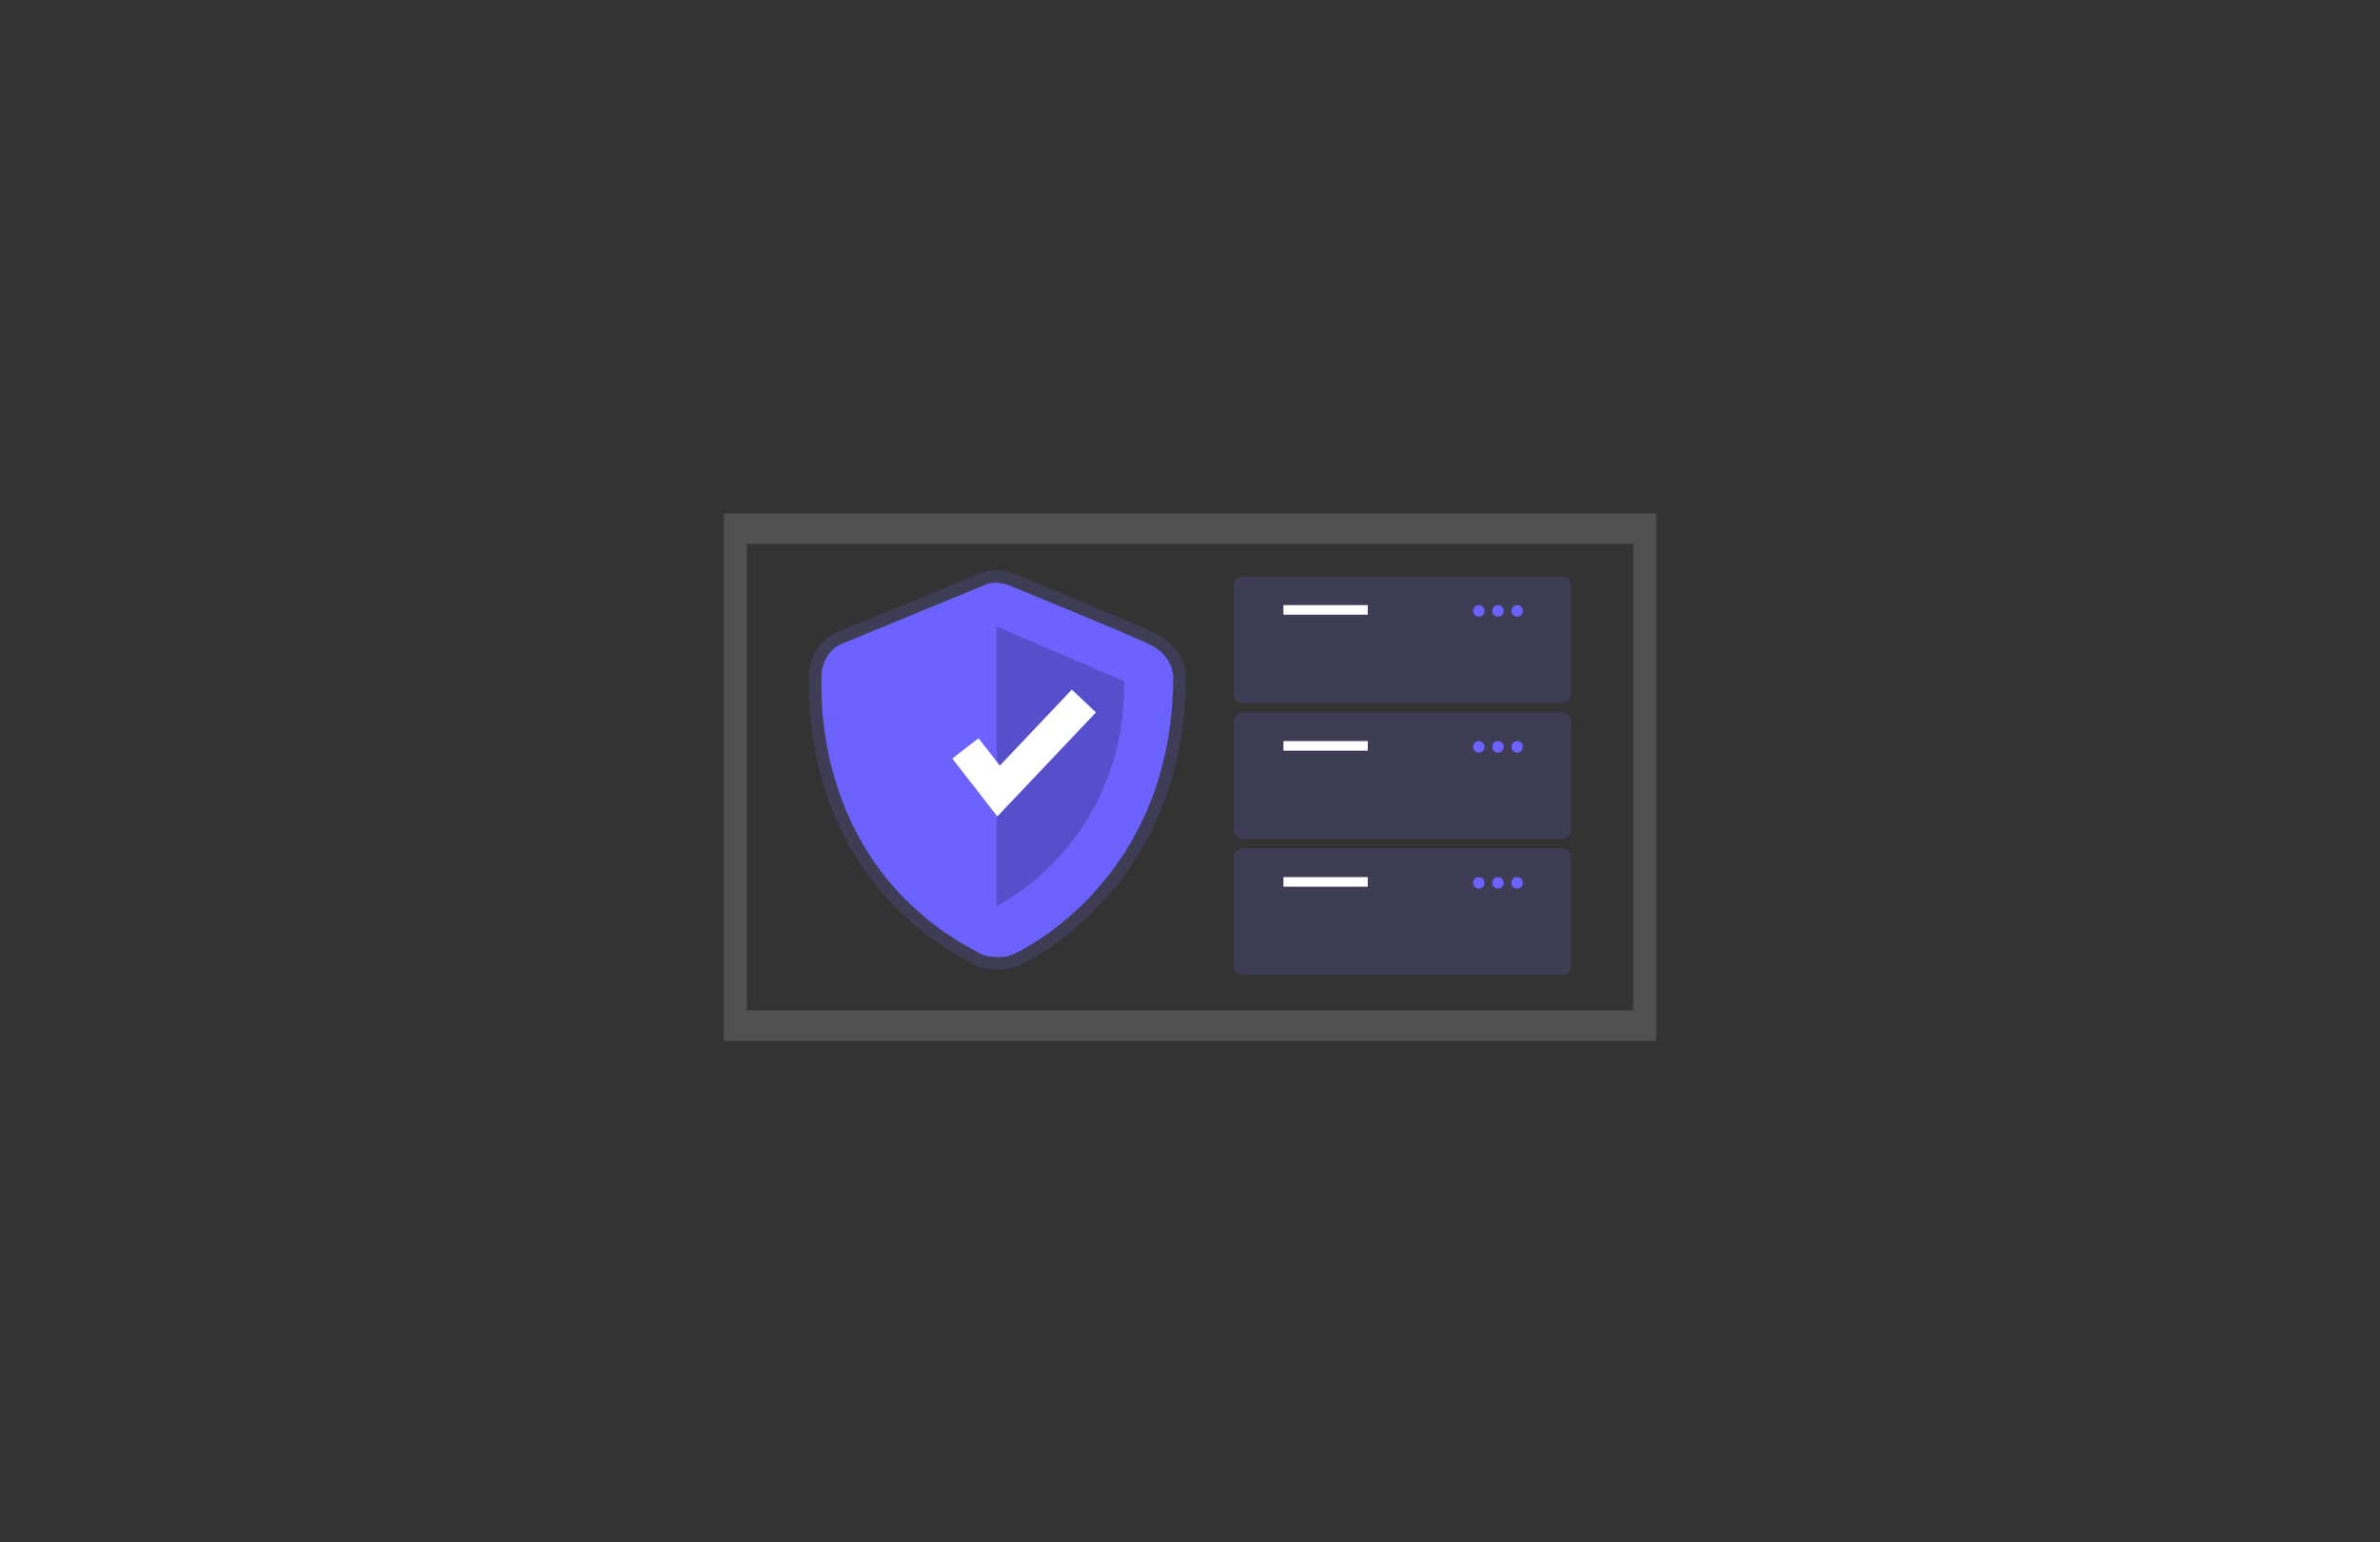 <?xml version="1.0" encoding="UTF-8" standalone="no" ?>
<!DOCTYPE svg PUBLIC "-//W3C//DTD SVG 1.1//EN" "http://www.w3.org/Graphics/SVG/1.1/DTD/svg11.dtd">
<svg xmlns="http://www.w3.org/2000/svg" xmlns:xlink="http://www.w3.org/1999/xlink" version="1.1" width="1080" height="700" viewBox="0 84.44 1080 700" xml:space="preserve">
<rect x="0" y="84.44" width="1080" height="700" fill="#333333" stroke="none"/>
<desc>Created with Fabric.js 5.2.4</desc>
<defs>
</defs>
<rect x="0" y="0" width="100%" height="100%" fill="transparent"></rect>
<g transform="matrix(0 0 0 0 0 0)" id="c2d26c79-e26d-4acd-82aa-ce31a5ec5657"  >
</g>
<g transform="matrix(1 0 0 1 540 350)" id="770b2409-f340-4b46-967c-0ef147d15749"  >
<rect style="stroke: none; stroke-width: 1; stroke-dasharray: none; stroke-linecap: butt; stroke-dashoffset: 0; stroke-linejoin: miter; stroke-miterlimit: 4; fill: rgb(255,255,255); fill-rule: nonzero; opacity: 1; visibility: hidden;" vector-effect="non-scaling-stroke"  x="-540" y="-350" rx="0" ry="0" width="1080" height="700" />
</g>
<g transform="matrix(0.65 0 0 0.65 452.59 433.89)"  >
<path style="stroke: none; stroke-width: 1; stroke-dasharray: none; stroke-linecap: butt; stroke-dashoffset: 0; stroke-linejoin: miter; stroke-miterlimit: 4; fill: rgb(63,61,86); fill-rule: nonzero; opacity: 1;" vector-effect="non-scaling-stroke"  transform=" translate(-623.41, -416.04)" d="M 624.17 555.475 C 619.849 555.461 615.546 554.904 611.364 553.819 L 610.539 553.59 L 609.775 553.207 C 582.127 539.345 558.803 521.036 540.449 498.787 C 525.255 480.261 513.41 459.228 505.445 436.631 C 495.92 409.578 491.338 381.032 491.917 352.357 C 491.928 351.755 491.938 351.29 491.938 350.97 C 491.938 337.031 499.676 324.8 511.65 319.811 C 520.815 315.992 604.025 281.815 610.037 279.345 C 621.359 273.672 633.439 278.407 635.372 279.235 C 639.707 281.008 716.63 312.47 733.253 320.386 C 750.385 328.544 754.956 343.199 754.956 350.572 C 754.956 383.954 749.174 415.152 737.772 443.299 C 728.564 466.082 715.512 487.115 699.187 505.482 C 667.689 540.929 636.183 553.495 635.879 553.606 C 632.113 554.901 628.151 555.534 624.17 555.475 Z M 616.76 537.122 C 619.492 537.734 625.781 538.653 629.88 537.158 C 635.087 535.259 661.457 521.584 686.1 493.853 C 720.147 455.538 737.422 407.373 737.448 350.696 C 737.387 349.547 736.571 341.358 725.726 336.193 C 709.425 328.431 629.471 295.738 628.665 295.408 L 628.444 295.314 C 626.768 294.612 621.436 293.133 617.76 295.06 L 617.024 295.403 C 616.133 295.769 527.804 332.047 518.384 335.972 C 511.794 338.718 509.446 345.52 509.446 350.97 C 509.446 351.369 509.436 351.948 509.421 352.697 C 508.669 391.478 517.643 486.905 616.76 537.122 Z" stroke-linecap="round" />
</g>
<g transform="matrix(0.65 0 0 0.65 452.57 433.88)"  >
<path style="stroke: none; stroke-width: 1; stroke-dasharray: none; stroke-linecap: butt; stroke-dashoffset: 0; stroke-linejoin: miter; stroke-miterlimit: 4; fill: rgb(108,99,255); fill-rule: nonzero; opacity: 1;" vector-effect="non-scaling-stroke"  transform=" translate(-623.41, -416.04)" d="M 613.698 287.305 C 613.698 287.305 524.567 323.913 515.017 327.892 C 505.467 331.871 500.692 341.42 500.692 350.97 C 500.692 360.52 493.53 485.132 613.698 545.382 C 613.698 545.382 624.605 548.399 632.879 545.382 C 641.154 542.364 746.202 491.432 746.202 350.572 C 746.202 350.572 746.202 336.248 729.489 328.289 C 712.777 320.331 631.977 287.305 631.977 287.305 C 631.977 287.305 622.054 282.928 613.698 287.305 Z" stroke-linecap="round" />
</g>
<g transform="matrix(0.65 0 0 0.65 481.21 432.24)"  >
<path style="stroke: none; stroke-width: 1; stroke-dasharray: none; stroke-linecap: butt; stroke-dashoffset: 0; stroke-linejoin: miter; stroke-miterlimit: 4; fill: rgb(0,0,0); fill-rule: nonzero; opacity: 0.2;" vector-effect="non-scaling-stroke"  transform=" translate(-667.82, -413.6)" d="M 623.248 315.954 L 623.248 511.243 C 623.248 511.243 713.175 467.955 712.379 354.154 Z" stroke-linecap="round" />
</g>
<g transform="matrix(0.49 0 0 0.49 464.73 426.2)"  >
<polygon style="stroke: none; stroke-width: 1; stroke-dasharray: none; stroke-linecap: butt; stroke-dashoffset: 0; stroke-linejoin: miter; stroke-miterlimit: 4; fill: rgb(255,255,255); fill-rule: nonzero; opacity: 1;" vector-effect="non-scaling-stroke"  points="-24.8,58.75 -66.49,5.13 -42.25,-13.72 -22.5,11.66 44.19,-58.75 66.49,-37.62 -24.8,58.75 " />
</g>
<g transform="matrix(0.87 0 0 0.87 636.35 374.74)"  >
<path style="stroke: none; stroke-width: 1; stroke-dasharray: none; stroke-linecap: butt; stroke-dashoffset: 0; stroke-linejoin: miter; stroke-miterlimit: 4; fill: rgb(63,61,86); fill-rule: nonzero; opacity: 1;" vector-effect="non-scaling-stroke"  transform=" translate(-396.8, -298.15)" d="M 479.797 331.154 L 313.797 331.154 C 311.036 331.151 308.8 328.914 308.797 326.154 L 308.797 270.154 C 308.8 267.394 311.036 265.157 313.797 265.154 L 479.797 265.154 C 482.557 265.157 484.793 267.394 484.797 270.154 L 484.797 326.154 C 484.793 328.914 482.557 331.151 479.797 331.154 Z" stroke-linecap="round" />
</g>
<g transform="matrix(0.87 0 0 0.87 601.54 361.24)"  >
<rect style="stroke: none; stroke-width: 1; stroke-dasharray: none; stroke-linecap: butt; stroke-dashoffset: 0; stroke-linejoin: miter; stroke-miterlimit: 4; fill: rgb(255,255,255); fill-rule: nonzero; opacity: 1;" vector-effect="non-scaling-stroke"  x="-22" y="-2.5" rx="0" ry="0" width="44" height="5" />
</g>
<g transform="matrix(0.87 0 0 0.87 671.08 361.68)"  >
<circle style="stroke: none; stroke-width: 1; stroke-dasharray: none; stroke-linecap: butt; stroke-dashoffset: 0; stroke-linejoin: miter; stroke-miterlimit: 4; fill: rgb(108,99,255); fill-rule: nonzero; opacity: 1;" vector-effect="non-scaling-stroke"  cx="0" cy="0" r="3" />
</g>
<g transform="matrix(0.87 0 0 0.87 679.77 361.68)"  >
<circle style="stroke: none; stroke-width: 1; stroke-dasharray: none; stroke-linecap: butt; stroke-dashoffset: 0; stroke-linejoin: miter; stroke-miterlimit: 4; fill: rgb(108,99,255); fill-rule: nonzero; opacity: 1;" vector-effect="non-scaling-stroke"  cx="0" cy="0" r="3" />
</g>
<g transform="matrix(0.87 0 0 0.87 688.45 361.68)"  >
<circle style="stroke: none; stroke-width: 1; stroke-dasharray: none; stroke-linecap: butt; stroke-dashoffset: 0; stroke-linejoin: miter; stroke-miterlimit: 4; fill: rgb(108,99,255); fill-rule: nonzero; opacity: 1;" vector-effect="non-scaling-stroke"  cx="0" cy="0" r="3" />
</g>
<g transform="matrix(0.87 0 0 0.87 636.35 436.46)"  >
<path style="stroke: none; stroke-width: 1; stroke-dasharray: none; stroke-linecap: butt; stroke-dashoffset: 0; stroke-linejoin: miter; stroke-miterlimit: 4; fill: rgb(63,61,86); fill-rule: nonzero; opacity: 1;" vector-effect="non-scaling-stroke"  transform=" translate(-396.8, -369.15)" d="M 479.797 402.154 L 313.797 402.154 C 311.036 402.151 308.8 399.914 308.797 397.154 L 308.797 341.154 C 308.8 338.394 311.036 336.157 313.797 336.154 L 479.797 336.154 C 482.557 336.157 484.793 338.394 484.797 341.154 L 484.797 397.154 C 484.793 399.914 482.557 402.151 479.797 402.154 Z" stroke-linecap="round" />
</g>
<g transform="matrix(0.87 0 0 0.87 601.54 422.96)"  >
<rect style="stroke: none; stroke-width: 1; stroke-dasharray: none; stroke-linecap: butt; stroke-dashoffset: 0; stroke-linejoin: miter; stroke-miterlimit: 4; fill: rgb(255,255,255); fill-rule: nonzero; opacity: 1;" vector-effect="non-scaling-stroke"  x="-22" y="-2.5" rx="0" ry="0" width="44" height="5" />
</g>
<g transform="matrix(0.87 0 0 0.87 671.08 423.4)"  >
<circle style="stroke: none; stroke-width: 1; stroke-dasharray: none; stroke-linecap: butt; stroke-dashoffset: 0; stroke-linejoin: miter; stroke-miterlimit: 4; fill: rgb(108,99,255); fill-rule: nonzero; opacity: 1;" vector-effect="non-scaling-stroke"  cx="0" cy="0" r="3" />
</g>
<g transform="matrix(0.87 0 0 0.87 679.77 423.4)"  >
<circle style="stroke: none; stroke-width: 1; stroke-dasharray: none; stroke-linecap: butt; stroke-dashoffset: 0; stroke-linejoin: miter; stroke-miterlimit: 4; fill: rgb(108,99,255); fill-rule: nonzero; opacity: 1;" vector-effect="non-scaling-stroke"  cx="0" cy="0" r="3" />
</g>
<g transform="matrix(0.87 0 0 0.87 688.45 423.4)"  >
<circle style="stroke: none; stroke-width: 1; stroke-dasharray: none; stroke-linecap: butt; stroke-dashoffset: 0; stroke-linejoin: miter; stroke-miterlimit: 4; fill: rgb(108,99,255); fill-rule: nonzero; opacity: 1;" vector-effect="non-scaling-stroke"  cx="0" cy="0" r="3" />
</g>
<g transform="matrix(0.87 0 0 0.87 636.35 498.19)"  >
<path style="stroke: none; stroke-width: 1; stroke-dasharray: none; stroke-linecap: butt; stroke-dashoffset: 0; stroke-linejoin: miter; stroke-miterlimit: 4; fill: rgb(63,61,86); fill-rule: nonzero; opacity: 1;" vector-effect="non-scaling-stroke"  transform=" translate(-396.8, -440.15)" d="M 479.797 473.154 L 313.797 473.154 C 311.036 473.151 308.8 470.914 308.797 468.154 L 308.797 412.154 C 308.8 409.394 311.036 407.157 313.797 407.154 L 479.797 407.154 C 482.557 407.157 484.793 409.394 484.797 412.154 L 484.797 468.154 C 484.793 470.914 482.557 473.151 479.797 473.154 Z" stroke-linecap="round" />
</g>
<g transform="matrix(0.87 0 0 0.87 601.54 484.69)"  >
<rect style="stroke: none; stroke-width: 1; stroke-dasharray: none; stroke-linecap: butt; stroke-dashoffset: 0; stroke-linejoin: miter; stroke-miterlimit: 4; fill: rgb(255,255,255); fill-rule: nonzero; opacity: 1;" vector-effect="non-scaling-stroke"  x="-22" y="-2.5" rx="0" ry="0" width="44" height="5" />
</g>
<g transform="matrix(0.87 0 0 0.87 671.08 485.13)"  >
<circle style="stroke: none; stroke-width: 1; stroke-dasharray: none; stroke-linecap: butt; stroke-dashoffset: 0; stroke-linejoin: miter; stroke-miterlimit: 4; fill: rgb(108,99,255); fill-rule: nonzero; opacity: 1;" vector-effect="non-scaling-stroke"  cx="0" cy="0" r="3" />
</g>
<g transform="matrix(0.87 0 0 0.87 679.77 485.13)"  >
<circle style="stroke: none; stroke-width: 1; stroke-dasharray: none; stroke-linecap: butt; stroke-dashoffset: 0; stroke-linejoin: miter; stroke-miterlimit: 4; fill: rgb(108,99,255); fill-rule: nonzero; opacity: 1;" vector-effect="non-scaling-stroke"  cx="0" cy="0" r="3" />
</g>
<g transform="matrix(0.87 0 0 0.87 688.45 485.13)"  >
<circle style="stroke: none; stroke-width: 1; stroke-dasharray: none; stroke-linecap: butt; stroke-dashoffset: 0; stroke-linejoin: miter; stroke-miterlimit: 4; fill: rgb(108,99,255); fill-rule: nonzero; opacity: 1;" vector-effect="non-scaling-stroke"  cx="0" cy="0" r="3" />
</g>
<g transform="matrix(5.24 0 0 6.96 540 437.15)" id="760375be-fceb-4116-ab00-44ec72bddd6b"  >
<path style="stroke: rgb(0,0,0); stroke-width: 0; stroke-dasharray: none; stroke-linecap: butt; stroke-dashoffset: 0; stroke-linejoin: miter; stroke-miterlimit: 4; fill: rgb(101,101,101); fill-rule: nonzero; opacity: 0.59;" vector-effect="non-scaling-stroke"  transform=" translate(-50, -50)" d="M 90.375 67.209 L 9.625 67.209 L 9.625 32.792 L 90.375 32.792 L 90.375 67.209 z M 11.625 65.209 L 88.375 65.209 L 88.375 34.792 L 11.625 34.792 L 11.625 65.209 z" stroke-linecap="round" />
</g>
</svg>